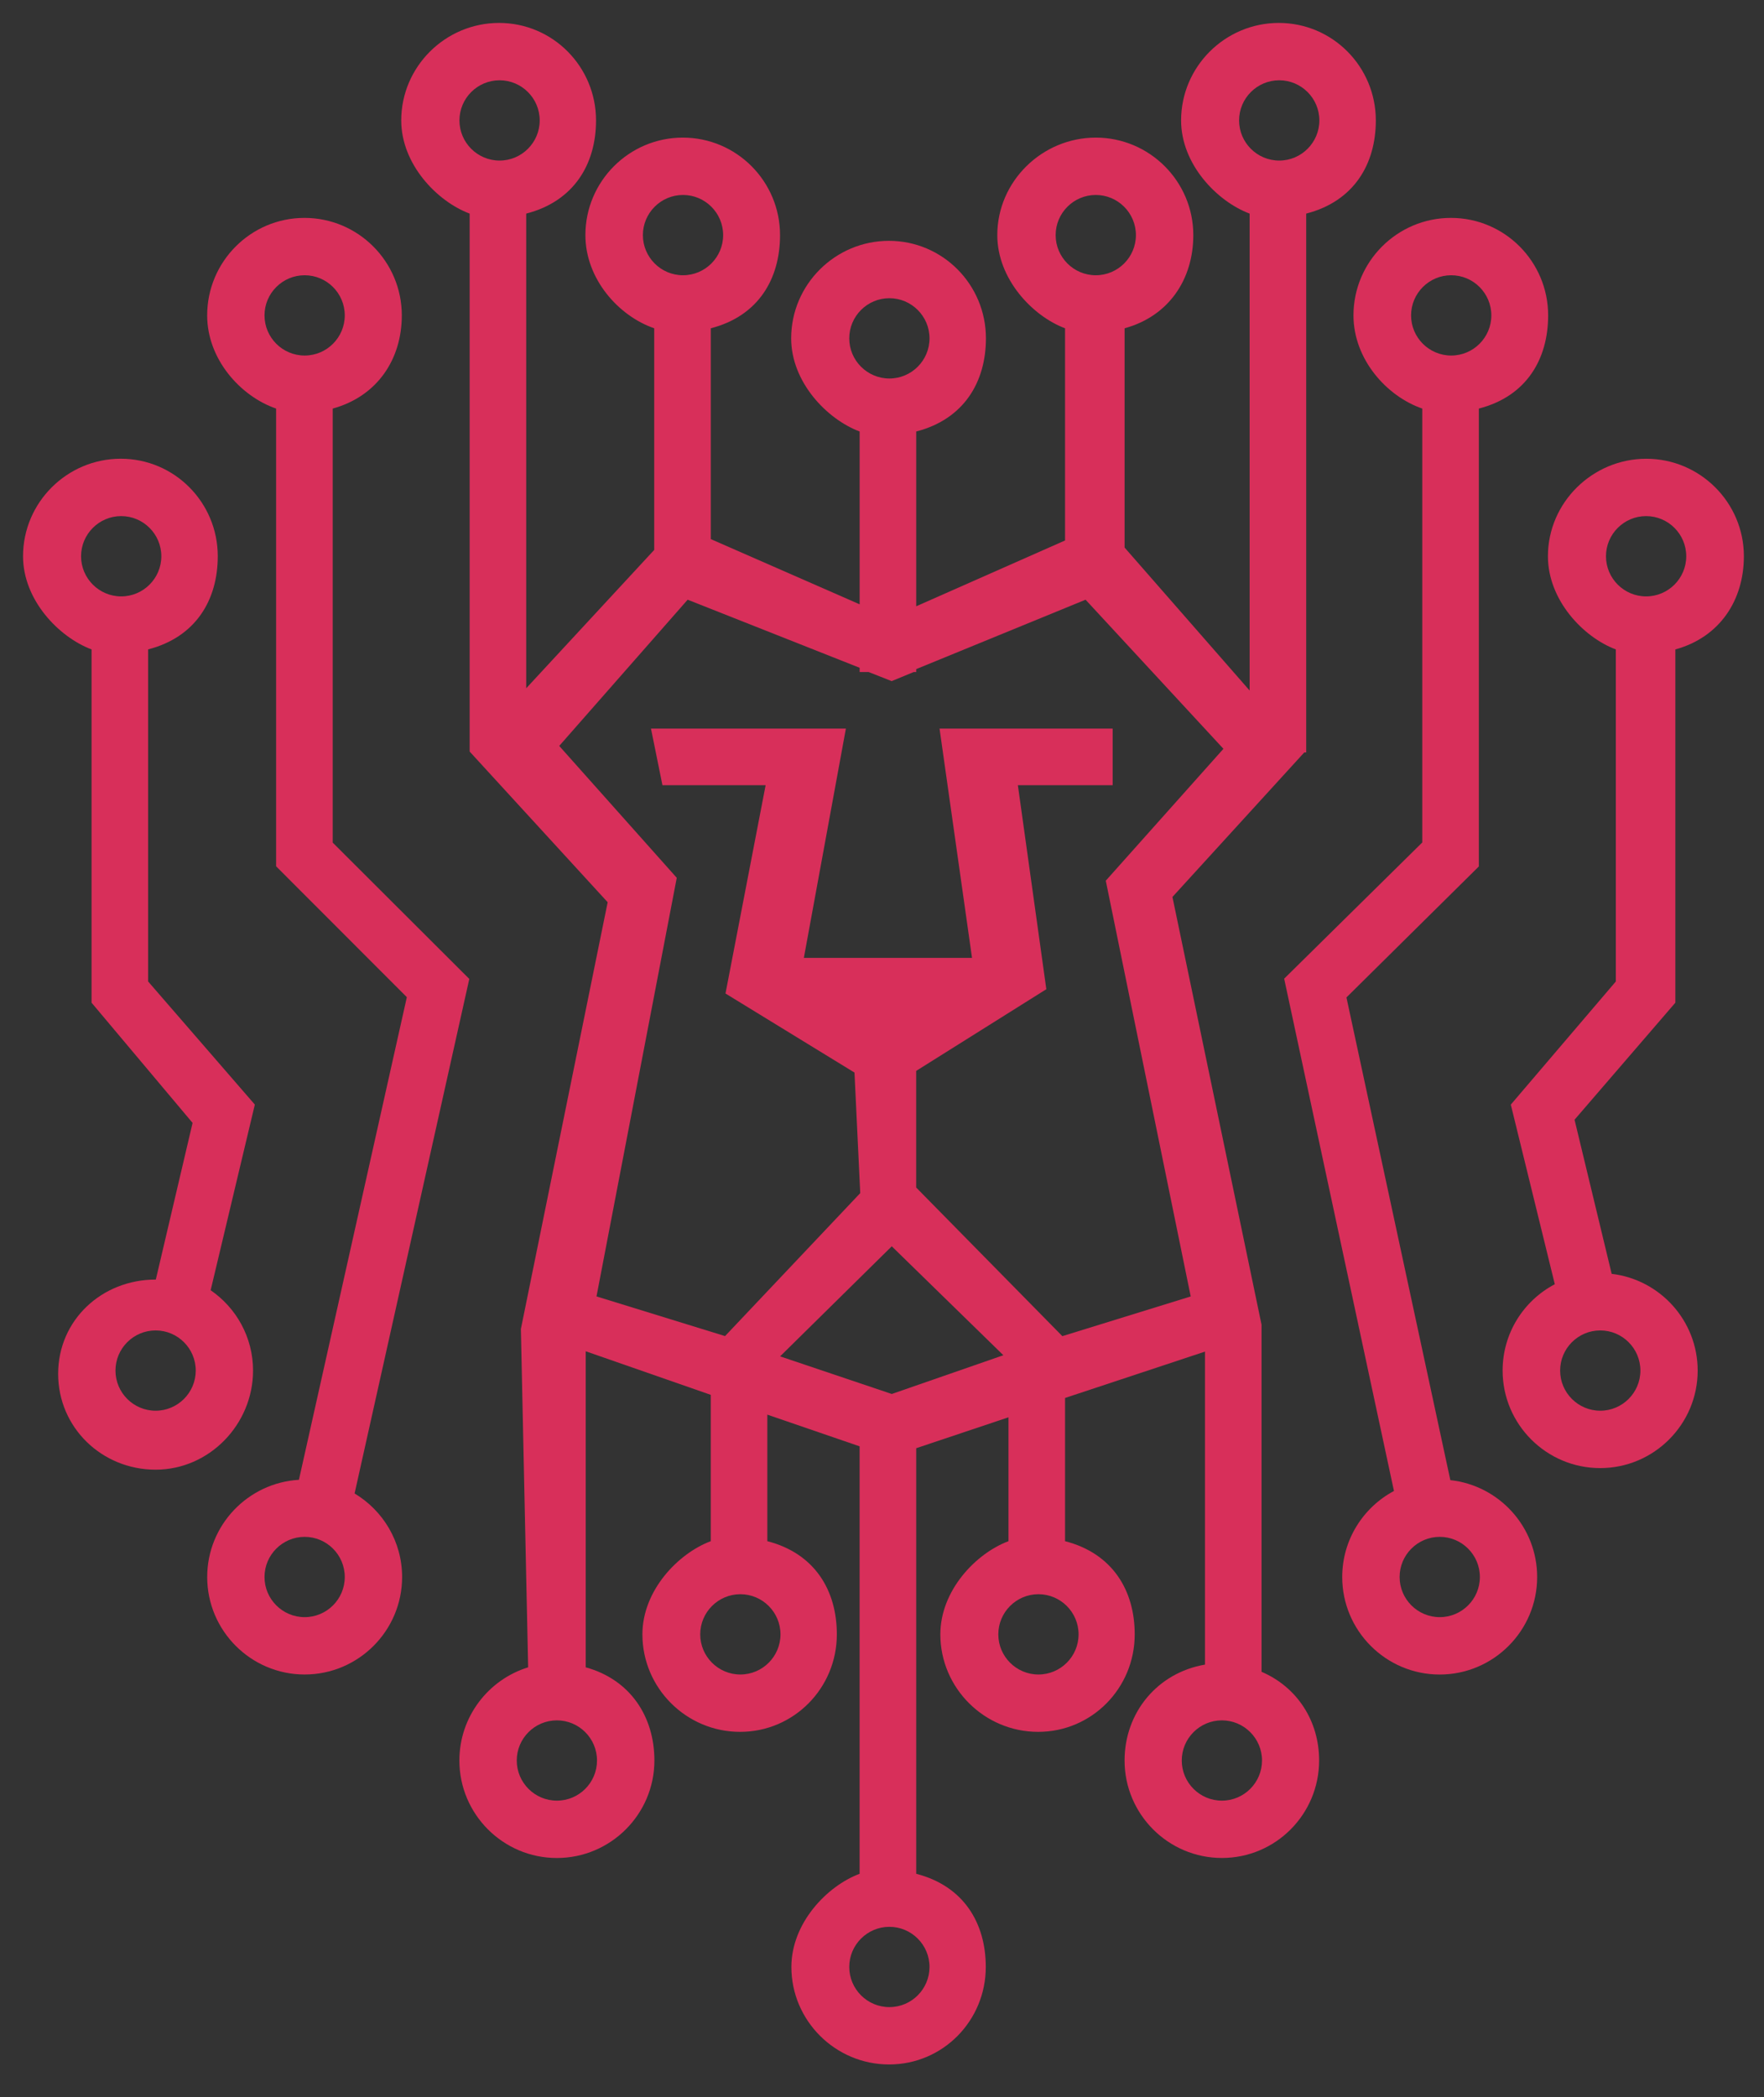 <?xml version="1.0" encoding="UTF-8" standalone="no"?>
<!-- Generator: Adobe Illustrator 23.0.2, SVG Export Plug-In . SVG Version: 6.00 Build 0)  -->

<svg
   xmlns:dc="http://purl.org/dc/elements/1.1/"
   xmlns:cc="http://creativecommons.org/ns#"
   xmlns:rdf="http://www.w3.org/1999/02/22-rdf-syntax-ns#"
   xmlns:svg="http://www.w3.org/2000/svg"
   xmlns="http://www.w3.org/2000/svg"
   xmlns:sodipodi="http://sodipodi.sourceforge.net/DTD/sodipodi-0.dtd"
   xmlns:inkscape="http://www.inkscape.org/namespaces/inkscape"
   version="1.1"
   id="Camada_1"
   x="0px"
   y="0px"
   viewBox="0 0 592.54 704.23"
   style="enable-background:new 0 0 592.54 704.23;"
   xml:space="preserve"
   sodipodi:docname="digitalR.svg"
   inkscape:version="0.92.4 (5da689c313, 2019-01-14)"><rect x="0" y="0" width="592.54" height="704.23" fill="#333333" stroke="none"/><defs
   id="defs455" /><sodipodi:namedview
   pagecolor="#ffffff"
   bordercolor="#666666"
   borderopacity="1"
   objecttolerance="10"
   gridtolerance="10"
   guidetolerance="10"
   inkscape:pageopacity="0"
   inkscape:pageshadow="2"
   inkscape:window-width="1366"
   inkscape:window-height="705"
   id="namedview453"
   showgrid="false"
   inkscape:zoom="0.3351178"
   inkscape:cx="296.26999"
   inkscape:cy="352.11499"
   inkscape:window-x="-8"
   inkscape:window-y="-8"
   inkscape:window-maximized="1"
   inkscape:current-layer="Camada_1" />
<style
   type="text/css"
   id="style2">
	.st0{fill:#424242;}
	.st1{fill:#FFFFFF;}
	.st2{fill:#967443;}
</style>
<g
   id="g48">
	<g
   id="g6">
		<path
   class="st0"
   d="M61.37-1504.29c-156.34,0-283.53-127.19-283.53-283.53s127.19-283.53,283.53-283.53    c34.62,0,68.45,6.17,100.56,18.35l-6.28,16.56c-30.09-11.4-61.81-17.19-94.28-17.19c-146.57,0-265.81,119.24-265.81,265.81    s119.24,265.81,265.81,265.81s265.81-119.24,265.81-265.81c0-32.48-5.79-64.21-17.21-94.3l16.57-6.28    c12.19,32.1,18.37,65.95,18.37,100.59C344.89-1631.49,217.7-1504.29,61.37-1504.29z"
   id="path4" />
	</g>
	<g
   id="g10">
		
			<rect
   x="4.48"
   y="-1934.01"
   transform="matrix(0.707 -0.707 0.707 0.707 1419.486 -423.363)"
   class="st0"
   width="388.44"
   height="17.72"
   id="rect8" />
	</g>
	<g
   id="g14">
		<polygon
   class="st0"
   points="344.89,-2000.46 274.01,-2000.46 274.01,-2071.35 291.73,-2071.35 291.73,-2018.18 344.89,-2018.18       "
   id="polygon12" />
	</g>
	<g
   id="g18">
		<polygon
   class="st0"
   points="309.45,-1965.02 238.57,-1965.02 238.57,-2035.91 256.29,-2035.91 256.29,-1982.74 309.45,-1982.74       "
   id="polygon16" />
	</g>
	<g
   id="g22">
		<path
   class="st0"
   d="M61.37-1557.45c-127.02,0-230.37-103.34-230.37-230.37s103.34-230.37,230.37-230.37    s230.37,103.34,230.37,230.37S188.39-1557.45,61.37-1557.45z M61.37-2000.46c-117.25,0-212.64,95.39-212.64,212.64    c0,117.25,95.39,212.65,212.64,212.65s212.64-95.39,212.64-212.65C274.01-1905.07,178.62-2000.46,61.37-2000.46z"
   id="path20" />
	</g>
	<g
   id="g26">
		<path
   class="st0"
   d="M61.37-1610.62c-97.71,0-177.2-79.49-177.2-177.2c0-97.71,79.5-177.2,177.2-177.2s177.2,79.49,177.2,177.2    C238.57-1690.11,159.07-1610.62,61.37-1610.62z M61.37-1947.3c-87.94,0-159.48,71.55-159.48,159.48s71.54,159.48,159.48,159.48    s159.48-71.55,159.48-159.48S149.31-1947.3,61.37-1947.3z"
   id="path24" />
	</g>
	<g
   id="g30">
		<path
   class="st0"
   d="M61.37-1663.78c-68.4,0-124.04-55.64-124.04-124.04c0-68.4,55.64-124.04,124.04-124.04    s124.04,55.64,124.04,124.04C185.41-1719.42,129.76-1663.78,61.37-1663.78z M61.37-1894.14c-58.63,0-106.32,47.69-106.32,106.32    S2.74-1681.5,61.37-1681.5s106.32-47.69,106.32-106.32S119.99-1894.14,61.37-1894.14z"
   id="path28" />
	</g>
	<g
   id="g34">
		<path
   class="st0"
   d="M61.37-1716.94c-39.08,0-70.88-31.8-70.88-70.88s31.8-70.88,70.88-70.88c39.08,0,70.88,31.8,70.88,70.88    S100.45-1716.94,61.37-1716.94z M61.37-1840.98c-29.31,0-53.16,23.85-53.16,53.16c0,29.31,23.85,53.16,53.16,53.16    c29.31,0,53.16-23.85,53.16-53.16C114.53-1817.13,90.68-1840.98,61.37-1840.98z"
   id="path32" />
	</g>
	<g
   id="g38">
		<circle
   class="st0"
   cx="61.37"
   cy="-1787.82"
   r="17.72"
   id="circle36" />
	</g>
	<g
   id="g42">
		<path
   class="st0"
   d="M-177.86-1504.29h-35.44c-3.07,0-5.92-1.59-7.54-4.21s-1.76-5.88-0.39-8.62l53.16-106.32l15.85,7.93    l-46.75,93.5h17.43l59.43-59.43l12.53,12.53l-62.02,62.02C-173.26-1505.23-175.51-1504.29-177.86-1504.29z"
   id="path40" />
	</g>
	<g
   id="g46">
		<path
   class="st0"
   d="M336.03-1504.29h-35.44c-2.35,0-4.6-0.93-6.26-2.6l-62.02-62.02l12.53-12.53l59.43,59.43h17.43l-46.75-93.5    l15.85-7.93l53.16,106.32c1.37,2.74,1.22,6.01-0.39,8.62S339.1-1504.29,336.03-1504.29z"
   id="path44" />
	</g>
</g>
<g
   id="g110">
	<g
   id="g52">
		<path
   class="st0"
   d="M1556.21-1500.31H950.26l-50.68-44.38v-33.04h280.87l22.1,19.35h101.37l22.1-19.35h280.87v33.04    L1556.21-1500.31z M959.41-1519.66h587.65l37.73-33.04v-5.67h-249.62l-22.1,19.35H1193.4l-22.1-19.35H921.68v5.67L959.41-1519.66z    "
   id="path50" />
	</g>
	<g
   id="g56">
		<path
   class="st0"
   d="M965.88-1597.08h-22.1v-290.31c0-21.35,19.83-38.71,44.21-38.71h132.62v19.35H987.99    c-12.19,0-22.1,8.68-22.1,19.35V-1597.08z"
   id="path54" />
	</g>
	<g
   id="g60">
		<path
   class="st0"
   d="M1562.69-1597.08h-22.1v-290.31c0-10.67-9.91-19.35-22.1-19.35h-132.62v-19.35h132.62    c24.38,0,44.21,17.36,44.21,38.71V-1597.08z"
   id="path58" />
	</g>
	<g
   id="g64">
		<polygon
   class="st0"
   points="1076.4,-1616.43 987.99,-1616.43 987.99,-1887.39 1142.71,-1887.39 1142.71,-1868.03     1010.09,-1868.03 1010.09,-1635.79 1076.4,-1635.79   "
   id="polygon62" />
	</g>
	<g
   id="g68">
		<rect
   x="1231.13"
   y="-1732.56"
   class="st0"
   width="77.36"
   height="19.35"
   id="rect66" />
	</g>
	<g
   id="g72">
		<rect
   x="1231.13"
   y="-1887.39"
   class="st0"
   width="77.36"
   height="19.35"
   id="rect70" />
	</g>
	<g
   id="g76">
		<polygon
   class="st0"
   points="1518.48,-1616.43 1098.51,-1616.43 1098.51,-1674.49 1407.96,-1674.49 1407.96,-1655.14     1120.61,-1655.14 1120.61,-1635.79 1496.37,-1635.79 1496.37,-1868.03 1363.75,-1868.03 1363.75,-1887.39 1518.48,-1887.39   "
   id="polygon74" />
	</g>
	<g
   id="g80">
		<polygon
   class="st0"
   points="1164.82,-1664.82 1142.71,-1664.82 1142.71,-1688.18 1186.92,-1726.89 1186.92,-1873.7     1142.71,-1912.41 1142.71,-1945.45 1197.97,-1945.45 1197.97,-1974.48 1220.08,-1974.48 1220.08,-1926.09 1164.82,-1926.09     1164.82,-1920.42 1209.03,-1881.72 1209.03,-1718.87 1164.82,-1680.16   "
   id="polygon78" />
	</g>
	<g
   id="g84">
		<polygon
   class="st0"
   points="1363.75,-1664.82 1341.65,-1664.82 1341.65,-1680.16 1297.44,-1718.87 1297.44,-1881.72     1341.65,-1920.42 1341.65,-1926.09 1242.18,-1926.09 1242.18,-1945.45 1363.75,-1945.45 1363.75,-1912.41 1319.54,-1873.7     1319.54,-1726.89 1363.75,-1688.18   "
   id="polygon82" />
	</g>
	<g
   id="g88">
		<rect
   x="1286.39"
   y="-1974.48"
   class="st0"
   width="22.1"
   height="38.71"
   id="rect86" />
	</g>
	<g
   id="g92">
		<polygon
   class="st0"
   points="1341.65,-2003.51 1275.34,-2003.51 1275.34,-2042.22 1231.13,-2042.22 1231.13,-2003.51     1164.82,-2003.51 1164.82,-2022.86 1209.03,-2022.86 1209.03,-2061.57 1297.44,-2061.57 1297.44,-2022.86 1341.65,-2022.86   "
   id="polygon90" />
	</g>
	<g
   id="g96">
		<polygon
   class="st0"
   points="1357.28,-1964.8 1149.19,-1964.8 1120.61,-1989.83 1120.61,-2061.57 1186.92,-2061.57     1186.92,-2042.22 1142.71,-2042.22 1142.71,-1997.84 1158.34,-1984.16 1348.12,-1984.16 1363.75,-1997.84 1363.75,-2042.22     1319.54,-2042.22 1319.54,-2061.57 1385.86,-2061.57 1385.86,-1989.83   "
   id="polygon94" />
	</g>
	<g
   id="g100">
		<rect
   x="1242.18"
   y="-1819.65"
   class="st0"
   width="22.1"
   height="19.35"
   id="rect98" />
	</g>
	<g
   id="g104">
		<rect
   x="1242.18"
   y="-1858.36"
   class="st0"
   width="22.1"
   height="19.35"
   id="rect102" />
	</g>
	<g
   id="g108">
		<rect
   x="1242.18"
   y="-1780.94"
   class="st0"
   width="22.1"
   height="19.35"
   id="rect106" />
	</g>
</g>
<g
   id="g198">
	<g
   id="g196">
		<g
   id="g114">
			<path
   class="st0"
   d="M2390.37-1774.32h-219.41c-4.85,0-8.78-3.93-8.78-8.78v-245.74c0-4.85,3.93-8.78,8.78-8.78h245.74     c4.85,0,8.78,3.93,8.78,8.78v219.41h-17.55v-210.63h-228.19v228.19h210.64V-1774.32z"
   id="path112" />
		</g>
		<g
   id="g118">
			<path
   class="st0"
   d="M2715.1-1774.32h-219.41v-17.55h210.64v-228.19h-228.19v210.63h-17.55v-219.41c0-4.85,3.93-8.78,8.78-8.78     h245.74c4.85,0,8.78,3.93,8.78,8.78v245.74C2723.88-1778.25,2719.95-1774.32,2715.1-1774.32z"
   id="path116" />
		</g>
		<g
   id="g122">
			<path
   class="st0"
   d="M2416.7-1475.92h-245.74c-4.85,0-8.78-3.93-8.78-8.78v-245.74c0-4.85,3.93-8.78,8.78-8.78h219.41v17.55     h-210.64v228.19h228.19v-210.63h17.55v219.41C2425.48-1479.85,2421.55-1475.92,2416.7-1475.92z"
   id="path120" />
		</g>
		<g
   id="g126">
			<path
   class="st0"
   d="M2715.1-1475.92h-245.74c-4.85,0-8.78-3.93-8.78-8.78v-219.41h17.55v210.63h228.19v-228.19h-210.64v-17.55     h219.41c4.85,0,8.78,3.93,8.78,8.78v245.74C2723.88-1479.85,2719.95-1475.92,2715.1-1475.92z"
   id="path124" />
		</g>
		<g
   id="g130">
			<path
   class="st0"
   d="M2364.04-1914.75h-26.33v-17.55h17.55v-35.11H2232.4v35.11h17.55v17.55h-26.33c-4.85,0-8.78-3.93-8.78-8.78     v-52.66c0-4.85,3.93-8.78,8.78-8.78h140.42c4.85,0,8.78,3.93,8.78,8.78v52.66C2372.82-1918.67,2368.89-1914.75,2364.04-1914.75z"
   id="path128" />
		</g>
		<g
   id="g134">
			<path
   class="st0"
   d="M2320.16-1835.76h-17.55v-105.32c0-4.85,3.93-8.78,8.78-8.78h26.33v17.55h-17.55V-1835.76z"
   id="path132" />
		</g>
		<g
   id="g138">
			<path
   class="st0"
   d="M2285.06-1835.76h-17.55v-96.54h-17.55v-17.55h26.33c4.85,0,8.78,3.93,8.78,8.78V-1835.76z"
   id="path136" />
		</g>
		<g
   id="g142">
			<rect
   x="2258.73"
   y="-1844.53"
   class="st0"
   width="70.21"
   height="17.55"
   id="rect140" />
		</g>
		<g
   id="g146">
			<path
   class="st0"
   d="M2629.91-1776.89l-99.11-99.11l-55.23,55.23l-12.41-12.41l61.44-61.44c3.43-3.43,8.98-3.43,12.41,0     l105.32,105.32L2629.91-1776.89z"
   id="path144" />
		</g>
		<g
   id="g150">
			<path
   class="st0"
   d="M2580.88-1838.33l-12.41-12.41l87.76-87.76c3.43-3.43,8.98-3.43,12.41,0l52.66,52.66l-12.41,12.41     l-46.45-46.45L2580.88-1838.33z"
   id="path148" />
		</g>
		<g
   id="g154">
			<path
   class="st0"
   d="M2574.68-1914.75c-19.36,0-35.11-15.74-35.11-35.11s15.74-35.11,35.11-35.11s35.11,15.74,35.11,35.11     S2594.04-1914.75,2574.68-1914.75z M2574.68-1967.4c-9.68,0-17.55,7.88-17.55,17.55s7.88,17.55,17.55,17.55     s17.55-7.88,17.55-17.55S2584.35-1967.4,2574.68-1967.4z"
   id="path152" />
		</g>
		<g
   id="g158">
			<rect
   x="2214.84"
   y="-1686.56"
   class="st0"
   width="157.98"
   height="17.55"
   id="rect156" />
		</g>
		<g
   id="g162">
			<rect
   x="2214.84"
   y="-1651.45"
   class="st0"
   width="157.98"
   height="17.55"
   id="rect160" />
		</g>
		<g
   id="g166">
			<rect
   x="2214.84"
   y="-1616.35"
   class="st0"
   width="157.98"
   height="17.55"
   id="rect164" />
		</g>
		<g
   id="g170">
			<rect
   x="2214.84"
   y="-1581.24"
   class="st0"
   width="157.98"
   height="17.55"
   id="rect168" />
		</g>
		<g
   id="g174">
			<rect
   x="2214.84"
   y="-1546.13"
   class="st0"
   width="87.76"
   height="17.55"
   id="rect172" />
		</g>
		<g
   id="g178">
			
				<rect
   x="2577.38"
   y="-1682.17"
   transform="matrix(0.707 -0.707 0.707 0.707 1961.794 1389.403)"
   class="st0"
   width="161.35"
   height="17.55"
   id="rect176" />
		</g>
		<g
   id="g182">
			<path
   class="st0"
   d="M2522.02-1528.58c-2.28,0-4.53-0.89-6.2-2.57c-2.57-2.57-3.29-6.45-1.82-9.77l35.11-78.99     c0.44-0.99,1.05-1.88,1.82-2.64l114.09-114.09l12.41,12.41l-112.94,112.95l-25.18,56.64l56.64-25.18l112.95-112.94l12.41,12.41     l-114.09,114.09c-0.76,0.76-1.65,1.38-2.64,1.82l-78.99,35.11C2524.44-1528.83,2523.23-1528.58,2522.02-1528.58z"
   id="path180" />
		</g>
		<g
   id="g186">
			
				<rect
   x="2570.29"
   y="-1625.43"
   transform="matrix(0.707 -0.707 0.707 0.707 1882.806 1356.686)"
   class="st0"
   width="17.55"
   height="62.06"
   id="rect184" />
		</g>
		<g
   id="g190">
			<rect
   x="2522.02"
   y="-1546.13"
   class="st0"
   width="149.2"
   height="17.55"
   id="rect188" />
		</g>
		<g
   id="g194">
			<path
   class="st0"
   d="M2469.36-1721.66h-52.66c-4.85,0-8.78-3.93-8.78-8.78v-52.66c0-4.85,3.93-8.78,8.78-8.78h52.66     c4.85,0,8.78,3.93,8.78,8.78v52.66C2478.14-1725.59,2474.21-1721.66,2469.36-1721.66z M2425.48-1739.22h35.11v-35.11h-35.11     V-1739.22z"
   id="path192" />
		</g>
	</g>
</g>
<g
   id="g250">
	<g
   id="g248">
		<g
   id="g228">
			<g
   id="g202">
				<path
   class="st0"
   d="M-1108.27-1716.72c-55.21,0-100.13-44.91-100.13-100.13c0-55.21,44.91-100.13,100.13-100.13      c55.21,0,100.13,44.91,100.13,100.13C-1008.14-1761.63-1053.06-1716.72-1108.27-1716.72z M-1108.27-1896.94      c-44.17,0-80.1,35.93-80.1,80.1c0,44.17,35.93,80.1,80.1,80.1c44.17,0,80.1-35.93,80.1-80.1      C-1028.17-1861.01-1064.1-1896.94-1108.27-1896.94z"
   id="path200" />
			</g>
			<g
   id="g226">
				<g
   id="g220">
					<g
   id="g206">
						<rect
   x="-1208.39"
   y="-1646.63"
   class="st0"
   width="200.25"
   height="20.03"
   id="rect204" />
					</g>
					<g
   id="g210">
						<rect
   x="-1208.39"
   y="-1606.58"
   class="st0"
   width="200.25"
   height="20.03"
   id="rect208" />
					</g>
					<g
   id="g214">
						<polygon
   class="st0"
   points="-1082.89,-1516.47 -1133.65,-1516.47 -1153.68,-1546.51 -1208.39,-1546.51 -1208.39,-1566.53         -1142.96,-1566.53 -1122.94,-1536.49 -1093.6,-1536.49 -1073.58,-1566.53 -1008.14,-1566.53 -1008.14,-1546.51         -1062.86,-1546.51       "
   id="polygon212" />
					</g>
					<g
   id="g218">
						<path
   class="st0"
   d="M-1028.17-1556.52h-20.03v-136.94l6.29-2.52c45.53-18.21,73.81-64.52,73.81-120.86        c0-77.29-62.88-140.18-140.18-140.18c-77.29,0-140.18,62.88-140.18,140.18c0,56.34,28.28,102.66,73.81,120.86l6.29,2.52        v136.94h-20.03v-123.58c-49.59-22.89-80.1-74.63-80.1-136.75c0-88.33,71.87-160.2,160.2-160.2        c88.33,0,160.2,71.87,160.2,160.2c0,62.12-30.51,113.85-80.1,136.75V-1556.52z"
   id="path216" />
					</g>
				</g>
				<g
   id="g224">
					<polygon
   class="st0"
   points="-1090.99,-1759.89 -1131.04,-1839.99 -1164.2,-1806.83 -1228.42,-1806.83 -1228.42,-1826.86        -1172.49,-1826.86 -1125.55,-1873.8 -1085.5,-1793.7 -1052.34,-1826.86 -988.12,-1826.86 -988.12,-1806.83 -1044.05,-1806.83             "
   id="polygon222" />
				</g>
			</g>
		</g>
		<g
   id="g246">
			<g
   id="g232">
				<path
   class="st0"
   d="M-1389.19-1863.35l-18.72-7.11c46.94-123.64,167.36-206.71,299.65-206.71h24.17l-67.15,67.15l-14.16-14.16      l31.89-31.89C-1247.39-2046.32-1348.19-1971.34-1389.19-1863.35z"
   id="path230" />
			</g>
			<g
   id="g236">
				<path
   class="st0"
   d="M-787.87-1732.6l-67.15-67.15l14.16-14.16l31.89,31.89c-9.74-113.89-84.73-214.68-192.74-255.68l7.11-18.72      c123.65,46.93,206.74,167.35,206.74,299.65V-1732.6z"
   id="path234" />
			</g>
			<g
   id="g240">
				<path
   class="st0"
   d="M-1108.27-1436.37h-24.17l67.16-67.15l14.16,14.16l-31.89,31.89c113.87-9.74,214.67-84.72,255.67-192.71      l18.72,7.11C-855.57-1519.44-975.98-1436.37-1108.27-1436.37z"
   id="path238" />
			</g>
			<g
   id="g244">
				<path
   class="st0"
   d="M-1221.99-1457.14c-123.62-46.95-206.68-167.36-206.68-299.63v-24.17l67.15,67.15l-14.16,14.16      l-31.89-31.89c9.74,113.86,84.71,214.66,192.68,255.66L-1221.99-1457.14z"
   id="path242" />
			</g>
		</g>
	</g>
</g>
<g
   id="g290">
	<g
   id="g288">
		<g
   id="g254">
			<path
   class="st0"
   d="M-2024.05-1539.42c-1.02,0-2.05-0.15-3.04-0.45l-538.2-165.6c-5.46-1.69-8.53-7.48-6.85-12.94     c1.67-5.47,7.49-8.54,12.93-6.85l524.81,161.49v-365.28l-524.81,161.49c-5.44,1.67-11.26-1.4-12.93-6.85     c-1.68-5.46,1.38-11.25,6.85-12.94l538.2-165.6c3.12-0.95,6.54-0.38,9.19,1.57c2.64,1.95,4.2,5.04,4.2,8.33v393.3     c0,3.29-1.56,6.38-4.2,8.33C-2019.71-1540.12-2021.87-1539.42-2024.05-1539.42z"
   id="path252" />
		</g>
		<g
   id="g258">
			<path
   class="st0"
   d="M-2582.95-1684.32c-17.12,0-31.05-13.93-31.05-31.05v-62.1c0-17.12,13.93-31.05,31.05-31.05     c17.12,0,31.05,13.93,31.05,31.05v62.1C-2551.9-1698.25-2565.83-1684.32-2582.95-1684.32z M-2582.95-1787.82     c-5.71,0-10.35,4.64-10.35,10.35v62.1c0,5.71,4.64,10.35,10.35,10.35c5.71,0,10.35-4.64,10.35-10.35v-62.1     C-2572.6-1783.18-2577.25-1787.82-2582.95-1787.82z"
   id="path256" />
		</g>
		<g
   id="g262">
			<path
   class="st0"
   d="M-1993-1508.37c-22.83,0-41.4-18.57-41.4-41.4v-393.3c0-22.83,18.57-41.4,41.4-41.4     c22.83,0,41.4,18.57,41.4,41.4v393.3C-1951.6-1526.94-1970.18-1508.37-1993-1508.37z M-1993-1963.77     c-11.42,0-20.7,9.29-20.7,20.7v393.3c0,11.41,9.28,20.7,20.7,20.7c11.42,0,20.7-9.29,20.7-20.7v-393.3     C-1972.3-1954.48-1981.59-1963.77-1993-1963.77z"
   id="path260" />
		</g>
		<g
   id="g266">
			<rect
   x="-2179.3"
   y="-1756.77"
   class="st0"
   width="20.7"
   height="20.7"
   id="rect264" />
		</g>
		<g
   id="g270">
			<rect
   x="-2137.9"
   y="-1756.77"
   class="st0"
   width="20.7"
   height="20.7"
   id="rect268" />
		</g>
		<g
   id="g274">
			<rect
   x="-2096.5"
   y="-1756.77"
   class="st0"
   width="20.7"
   height="20.7"
   id="rect272" />
		</g>
		<g
   id="g278">
			<path
   class="st0"
   d="M-2334.55-1570.47c-1.25,0-2.51-0.22-3.71-0.69l-134.55-51.75c-4-1.54-6.64-5.38-6.64-9.66v-51.75h20.7     v44.64l113.85,43.78v-47.03h20.7v62.1c0,3.41-1.68,6.6-4.49,8.53C-2330.44-1571.09-2332.49-1570.47-2334.55-1570.47z"
   id="path276" />
		</g>
		<g
   id="g282">
			<path
   class="st0"
   d="M-2293.15-1508.37c-1.24,0-2.49-0.22-3.68-0.68l-217.35-82.8c-4.01-1.53-6.67-5.38-6.67-9.67v-93.15h20.7     v86.01l196.65,74.92v-98.83h20.7v113.85c0,3.41-1.67,6.59-4.48,8.52C-2289.03-1508.99-2291.09-1508.37-2293.15-1508.37z"
   id="path280" />
		</g>
		<g
   id="g286">
			<rect
   x="-2241.4"
   y="-1880.97"
   class="st0"
   width="20.7"
   height="269.1"
   id="rect284" />
		</g>
	</g>
</g>
<g
   id="g326">
	<path
   class="st1"
   d="M-2735.89,986.19h40.54v11.88h-26.71v7.63h24.19v11.02h-24.19v7.99h27.07v11.88h-40.9V986.19z"
   id="path292" />
	<path
   class="st1"
   d="M-2691.89,986.19h15.63l11.45,31.9l11.45-31.9h15.34l-20.45,50.76h-12.96L-2691.89,986.19z"
   id="path294" />
	<path
   class="st1"
   d="M-2633.14,986.19h40.54v11.88h-26.71v7.63h24.19v11.02h-24.19v7.99h27.07v11.88h-40.9V986.19z"
   id="path296" />
	<path
   class="st1"
   d="M-2585.12,986.19h13.03l20.74,26.64v-26.64h13.83v50.4h-12.24l-21.53-27.65v27.65h-13.83V986.19z"
   id="path298" />
	<path
   class="st1"
   d="M-2516.29,998.43h-15.12v-12.24h44.21v12.24h-15.12v38.16h-13.97V998.43z"
   id="path300" />
	<path
   class="st1"
   d="M-2484.97,1011.53v-0.14c0-14.47,11.67-26.21,27.22-26.21c15.55,0,27.07,11.59,27.07,26.07v0.14   c0,14.47-11.67,26.21-27.22,26.21C-2473.45,1037.6-2484.97,1026.01-2484.97,1011.53z M-2444.93,1011.53v-0.14   c0-7.27-5.26-13.61-12.96-13.61c-7.63,0-12.75,6.19-12.75,13.46v0.14c0,7.27,5.26,13.61,12.89,13.61   C-2450.05,1025-2444.93,1018.81-2444.93,1011.53z"
   id="path302" />
	<path
   class="st1"
   d="M-2427.58,1029.1l7.78-9.29c4.97,3.96,10.51,6.05,16.34,6.05c3.75,0,5.76-1.3,5.76-3.46v-0.14   c0-2.09-1.66-3.24-8.5-4.82c-10.73-2.45-19.01-5.47-19.01-15.84v-0.14c0-9.36,7.42-16.13,19.51-16.13c8.57,0,15.26,2.3,20.74,6.7   l-6.98,9.87c-4.61-3.24-9.65-4.97-14.11-4.97c-3.38,0-5.04,1.44-5.04,3.24v0.14c0,2.3,1.73,3.31,8.71,4.9   c11.59,2.52,18.79,6.26,18.79,15.7v0.14c0,10.3-8.14,16.42-20.38,16.42C-2412.9,1037.46-2421.39,1034.65-2427.58,1029.1z"
   id="path304" />
	<path
   class="st1"
   d="M-2356.88,986.19h40.54v11.88h-26.71v7.63h24.19v11.02h-24.19v7.99h27.07v11.88h-40.9V986.19z"
   id="path306" />
	<path
   class="st1"
   d="M-2288.91,986.19h21.6c12.75,0,20.95,6.55,20.95,17.71v0.14c0,11.88-9.15,18.15-21.67,18.15h-6.91v14.4h-13.97   V986.19z M-2268.32,1011.25c4.97,0,7.99-2.59,7.99-6.55v-0.14c0-4.32-3.02-6.62-8.06-6.62h-6.55v13.32H-2268.32z"
   id="path308" />
	<path
   class="st1"
   d="M-2240.46,986.19h23.83c7.7,0,13.03,2.02,16.42,5.47c2.95,2.88,4.46,6.77,4.46,11.74v0.14   c0,7.7-4.1,12.82-10.37,15.48l12.02,17.57h-16.13l-10.15-15.27h-0.14h-5.98v15.27h-13.97V986.19z M-2217.27,1010.38   c4.75,0,7.49-2.3,7.49-5.98v-0.14c0-3.96-2.88-5.98-7.56-5.98h-9.14v12.1H-2217.27z"
   id="path310" />
	<path
   class="st1"
   d="M-2190.42,1011.53v-0.14c0-14.47,11.67-26.21,27.22-26.21c15.55,0,27.07,11.59,27.07,26.07v0.14   c0,14.47-11.67,26.21-27.22,26.21S-2190.42,1026.01-2190.42,1011.53z M-2150.39,1011.53v-0.14c0-7.27-5.26-13.61-12.96-13.61   c-7.63,0-12.75,6.19-12.75,13.46v0.14c0,7.27,5.26,13.61,12.89,13.61C-2155.5,1025-2150.39,1018.81-2150.39,1011.53z"
   id="path312" />
	<path
   class="st1"
   d="M-2128.86,986.19h14.76l12.03,19.51l12.02-19.51h14.76v50.4h-13.9v-28.95l-12.89,19.73h-0.29l-12.82-19.59   v28.8h-13.68V986.19z"
   id="path314" />
	<path
   class="st1"
   d="M-2068.09,1011.53v-0.14c0-14.47,11.67-26.21,27.22-26.21c15.55,0,27.07,11.59,27.07,26.07v0.14   c0,14.47-11.67,26.21-27.22,26.21S-2068.09,1026.01-2068.09,1011.53z M-2028.06,1011.53v-0.14c0-7.27-5.26-13.61-12.96-13.61   c-7.63,0-12.75,6.19-12.75,13.46v0.14c0,7.27,5.26,13.61,12.89,13.61C-2033.17,1025-2028.06,1018.81-2028.06,1011.53z"
   id="path316" />
	<path
   class="st1"
   d="M-1994.44,1044.44l5.62-7.63c-11.23-2.81-19.44-12.6-19.44-25.27v-0.14c0-14.69,11.3-26.21,26.57-26.21   c10.3,0,16.92,4.32,21.39,10.51l-10.51,8.14c-2.88-3.6-6.19-5.9-11.02-5.9c-7.06,0-12.02,5.98-12.02,13.32v0.14   c0,7.56,4.97,13.46,12.02,13.46c5.26,0,8.35-2.45,11.38-6.12l10.51,7.49c-4.32,5.98-10.08,10.44-19.59,11.23l-4.03,11.59   L-1994.44,1044.44z"
   id="path318" />
	<path
   class="st1"
   d="M-1955.7,1011.53v-0.14c0-14.47,11.67-26.21,27.22-26.21c15.55,0,27.08,11.59,27.08,26.07v0.14   c0,14.47-11.67,26.21-27.22,26.21S-1955.7,1026.01-1955.7,1011.53z M-1943.68,981.51c1.51-7.13,3.96-10.73,8.93-10.73   c4.32,0,8.93,2.81,11.23,2.81c2.02,0,2.74-1.08,3.67-3.31l6.55,1.8c-1.51,7.13-3.96,10.73-8.93,10.73c-4.32,0-8.93-2.81-11.23-2.81   c-2.02,0-2.74,1.08-3.67,3.31L-1943.68,981.51z M-1915.67,1011.53v-0.14c0-7.27-5.26-13.61-12.96-13.61   c-7.63,0-12.75,6.19-12.75,13.46v0.14c0,7.27,5.26,13.61,12.89,13.61C-1920.78,1025-1915.67,1018.81-1915.67,1011.53z"
   id="path320" />
	<path
   class="st1"
   d="M-1894.14,986.19h40.54v11.88h-26.71v7.63h24.19v11.02h-24.19v7.99h27.07v11.88h-40.9V986.19z"
   id="path322" />
	<path
   class="st1"
   d="M-1849.93,1029.1l7.78-9.29c4.97,3.96,10.51,6.05,16.35,6.05c3.74,0,5.76-1.3,5.76-3.46v-0.14   c0-2.09-1.66-3.24-8.5-4.82c-10.73-2.45-19.01-5.47-19.01-15.84v-0.14c0-9.36,7.42-16.13,19.51-16.13c8.57,0,15.27,2.3,20.74,6.7   l-6.98,9.87c-4.61-3.24-9.65-4.97-14.11-4.97c-3.38,0-5.04,1.44-5.04,3.24v0.14c0,2.3,1.73,3.31,8.71,4.9   c11.59,2.52,18.79,6.26,18.79,15.7v0.14c0,10.3-8.14,16.42-20.38,16.42C-1835.25,1037.46-1843.74,1034.65-1849.93,1029.1z"
   id="path324" />
</g>
<g
   id="g356">
	<path
   class="st1"
   d="M-1441.35,986.19h19.44c18,0,28.44,10.37,28.44,24.91v0.14c0,14.55-10.58,25.35-28.73,25.35h-19.15V986.19z    M-1421.7,1024.21c8.35,0,13.9-4.61,13.9-12.75v-0.14c0-8.06-5.54-12.75-13.9-12.75h-5.69v25.63H-1421.7z"
   id="path328" />
	<path
   class="st1"
   d="M-1386.27,986.19h40.54v11.88h-26.71v7.63h24.19v11.02h-24.19v7.99h27.07v11.88h-40.9V986.19z"
   id="path330" />
	<path
   class="st1"
   d="M-1342.07,1029.1l7.78-9.29c4.97,3.96,10.51,6.05,16.34,6.05c3.75,0,5.76-1.3,5.76-3.46v-0.14   c0-2.09-1.66-3.24-8.5-4.82c-10.73-2.45-19.01-5.47-19.01-15.84v-0.14c0-9.36,7.42-16.13,19.51-16.13c8.57,0,15.26,2.3,20.74,6.7   l-6.98,9.87c-4.61-3.24-9.65-4.97-14.11-4.97c-3.38,0-5.04,1.44-5.04,3.24v0.14c0,2.3,1.73,3.31,8.71,4.9   c11.59,2.52,18.79,6.26,18.79,15.7v0.14c0,10.3-8.14,16.42-20.38,16.42C-1327.38,1037.46-1335.87,1034.65-1342.07,1029.1z"
   id="path332" />
	<path
   class="st1"
   d="M-1291.31,986.19h40.54v11.88h-26.71v7.63h24.19v11.02h-24.19v7.99h27.07v11.88h-40.9V986.19z"
   id="path334" />
	<path
   class="st1"
   d="M-1243.28,986.19h13.03l20.74,26.64v-26.64h13.83v50.4h-12.24l-21.53-27.65v27.65h-13.83V986.19z"
   id="path336" />
	<path
   class="st1"
   d="M-1190.8,986.19h15.63l11.45,31.9l11.45-31.9h15.34l-20.45,50.76h-12.96L-1190.8,986.19z"
   id="path338" />
	<path
   class="st1"
   d="M-1137.01,1011.53v-0.14c0-14.47,11.67-26.21,27.22-26.21c15.55,0,27.07,11.59,27.07,26.07v0.14   c0,14.47-11.67,26.21-27.22,26.21S-1137.01,1026.01-1137.01,1011.53z M-1096.98,1011.53v-0.14c0-7.27-5.26-13.61-12.96-13.61   c-7.63,0-12.75,6.19-12.75,13.46v0.14c0,7.27,5.26,13.61,12.89,13.61C-1102.09,1025-1096.98,1018.81-1096.98,1011.53z"
   id="path340" />
	<path
   class="st1"
   d="M-1075.45,986.19h13.97v38.16h24.41v12.24h-38.38V986.19z"
   id="path342" />
	<path
   class="st1"
   d="M-1030.81,986.19h14.04v50.4h-14.04V986.19z"
   id="path344" />
	<path
   class="st1"
   d="M-1007.56,986.19h14.76l12.03,19.51l12.02-19.51h14.76v50.4h-13.9v-28.95l-12.89,19.73h-0.29l-12.82-19.59   v28.8h-13.68V986.19z"
   id="path346" />
	<path
   class="st1"
   d="M-945.06,986.19h40.54v11.88h-26.71v7.63h24.19v11.02h-24.19v7.99h27.07v11.88h-40.9V986.19z"
   id="path348" />
	<path
   class="st1"
   d="M-897.04,986.19H-884l20.74,26.64v-26.64h13.83v50.4h-12.24l-21.53-27.65v27.65h-13.83V986.19z"
   id="path350" />
	<path
   class="st1"
   d="M-828.2,998.43h-15.12v-12.24h44.21v12.24h-15.12v38.16h-13.97V998.43z"
   id="path352" />
	<path
   class="st1"
   d="M-796.89,1011.53v-0.14c0-14.47,11.67-26.21,27.22-26.21c15.55,0,27.07,11.59,27.07,26.07v0.14   c0,14.47-11.67,26.21-27.22,26.21S-796.89,1026.01-796.89,1011.53z M-756.85,1011.53v-0.14c0-7.27-5.26-13.61-12.96-13.61   c-7.63,0-12.75,6.19-12.75,13.46v0.14c0,7.27,5.26,13.61,12.89,13.61C-761.96,1025-756.85,1018.81-756.85,1011.53z"
   id="path354" />
</g>
<g
   id="g384">
	<path
   class="st1"
   d="M-232.77,986.19h13.97v38.16h24.41v12.24h-38.38V986.19z"
   id="path358" />
	<path
   class="st1"
   d="M-188.13,986.19h14.04v50.4h-14.04V986.19z"
   id="path360" />
	<path
   class="st1"
   d="M-168.91,986.19h15.63l11.45,31.9l11.45-31.9h15.34l-20.45,50.76h-12.96L-168.91,986.19z"
   id="path362" />
	<path
   class="st1"
   d="M-110.15,986.19h40.54v11.88h-26.71v7.63h24.19v11.02h-24.19v7.99h27.07v11.88h-40.9V986.19z"
   id="path364" />
	<path
   class="st1"
   d="M-42.19,986.19h14.76l12.03,19.51l12.03-19.51h14.76v50.4h-13.9v-28.95l-12.89,19.73h-0.29l-12.82-19.59v28.8   h-13.68V986.19z"
   id="path366" />
	<path
   class="st1"
   d="M37.73,985.83H51.2l21.46,50.76H57.68l-3.67-9H34.57l-3.6,9H16.28L37.73,985.83z M49.98,1016.72l-5.62-14.33   l-5.69,14.33H49.98z"
   id="path368" />
	<path
   class="st1"
   d="M77.55,986.19h23.83c7.7,0,13.03,2.02,16.42,5.47c2.95,2.88,4.46,6.77,4.46,11.74v0.14   c0,7.7-4.1,12.82-10.37,15.48l12.03,17.57h-16.13l-10.15-15.27H97.5h-5.98v15.27H77.55V986.19z M100.74,1010.38   c4.75,0,7.49-2.3,7.49-5.98v-0.14c0-3.96-2.88-5.98-7.56-5.98h-9.14v12.1H100.74z"
   id="path370" />
	<path
   class="st1"
   d="M129.32,986.19h13.97v20.45l17.35-20.45h16.56l-19.08,21.67l19.73,28.73h-16.78l-12.67-18.72l-5.11,5.69v13.03   h-13.97V986.19z"
   id="path372" />
	<path
   class="st1"
   d="M181.88,986.19h40.54v11.88H195.7v7.63h24.19v11.02H195.7v7.99h27.07v11.88h-40.9V986.19z"
   id="path374" />
	<path
   class="st1"
   d="M242.21,998.43h-15.12v-12.24h44.21v12.24h-15.12v38.16h-13.97V998.43z"
   id="path376" />
	<path
   class="st1"
   d="M277.71,986.19h14.04v50.4h-14.04V986.19z"
   id="path378" />
	<path
   class="st1"
   d="M300.97,986.19H314l20.74,26.64v-26.64h13.83v50.4h-12.24l-21.53-27.65v27.65h-13.82V986.19z"
   id="path380" />
	<path
   class="st1"
   d="M355.76,1011.53v-0.14c0-14.69,11.52-26.21,27.15-26.21c8.86,0,15.12,2.74,20.45,7.34l-8.21,9.86   c-3.6-3.02-7.2-4.75-12.17-4.75c-7.27,0-12.89,6.12-12.89,13.83v0.14c0,8.14,5.69,13.97,13.68,13.97c3.38,0,5.98-0.72,8.06-2.09   v-6.12h-9.94v-10.22h23.19v22.68c-5.33,4.39-12.75,7.78-21.89,7.78C367.49,1037.6,355.76,1026.8,355.76,1011.53z"
   id="path382" />
</g>
<g
   id="g400">
	<path
   class="st1"
   d="M1129.16,986.19h19.44c18,0,28.44,10.37,28.44,24.91v0.14c0,14.55-10.58,25.35-28.73,25.35h-19.15V986.19z    M1148.82,1024.21c8.35,0,13.9-4.61,13.9-12.75v-0.14c0-8.06-5.54-12.75-13.9-12.75h-5.69v25.63H1148.82z"
   id="path386" />
	<path
   class="st1"
   d="M1184.53,986.19h14.04v50.4h-14.04V986.19z"
   id="path388" />
	<path
   class="st1"
   d="M1206.06,1011.53v-0.14c0-14.69,11.52-26.21,27.15-26.21c8.86,0,15.12,2.74,20.45,7.34l-8.21,9.86   c-3.6-3.02-7.2-4.75-12.17-4.75c-7.27,0-12.89,6.12-12.89,13.83v0.14c0,8.14,5.69,13.97,13.68,13.97c3.38,0,5.98-0.72,8.06-2.09   v-6.12h-9.94v-10.22h23.19v22.68c-5.33,4.39-12.75,7.78-21.89,7.78C1217.8,1037.6,1206.06,1026.8,1206.06,1011.53z"
   id="path390" />
	<path
   class="st1"
   d="M1263.44,986.19h14.04v50.4h-14.04V986.19z"
   id="path392" />
	<path
   class="st1"
   d="M1299.01,998.43h-15.12v-12.24h44.21v12.24h-15.12v38.16h-13.97V998.43z"
   id="path394" />
	<path
   class="st1"
   d="M1345.16,985.83h13.47l21.46,50.76h-14.98l-3.67-9h-19.44l-3.6,9h-14.69L1345.16,985.83z M1357.4,1016.72   l-5.62-14.33l-5.69,14.33H1357.4z"
   id="path396" />
	<path
   class="st1"
   d="M1384.98,986.19h13.97v38.16h24.41v12.24h-38.38V986.19z"
   id="path398" />
</g>
<g
   id="g418">
	<path
   class="st1"
   d="M2247.1,974.45h25.85c6.34,0,10.8,1.58,13.75,4.54c2.02,2.02,3.24,4.68,3.24,8.14v0.14   c0,5.83-3.31,9.29-7.78,11.23c6.12,2.02,10.01,5.47,10.01,12.31v0.14c0,8.64-7.06,13.9-19.08,13.9h-25.99V974.45z M2269.5,994.54   c4.25,0,6.62-1.44,6.62-4.39V990c0-2.74-2.16-4.32-6.34-4.32h-9.07v8.86H2269.5z M2271.51,1013.62c4.25,0,6.7-1.66,6.7-4.61v-0.14   c0-2.74-2.16-4.54-6.84-4.54h-10.66v9.29H2271.51z"
   id="path402" />
	<path
   class="st1"
   d="M2298.58,974.45h23.83c7.71,0,13.03,2.02,16.42,5.47c2.95,2.88,4.46,6.77,4.46,11.74v0.14   c0,7.7-4.1,12.82-10.37,15.48l12.02,17.57h-16.13l-10.15-15.27h-0.14h-5.98v15.27h-13.97V974.45z M2321.77,998.64   c4.75,0,7.49-2.3,7.49-5.98v-0.14c0-3.96-2.88-5.98-7.56-5.98h-9.15v12.1H2321.77z"
   id="path404" />
	<path
   class="st1"
   d="M2366.91,974.09h13.46l21.46,50.76h-14.98l-3.67-9h-19.44l-3.6,9h-14.69L2366.91,974.09z M2379.15,1004.98   l-5.62-14.33l-5.69,14.33H2379.15z"
   id="path406" />
	<path
   class="st1"
   d="M2406.73,974.45h13.03l20.74,26.64v-26.64h13.82v50.4h-12.24l-21.53-27.65v27.65h-13.83V974.45z"
   id="path408" />
	<path
   class="st1"
   d="M2463.25,974.45h19.44c18,0,28.44,10.37,28.44,24.91v0.14c0,14.55-10.59,25.35-28.73,25.35h-19.15V974.45z    M2482.91,1012.47c8.35,0,13.9-4.61,13.9-12.75v-0.14c0-8.06-5.54-12.75-13.9-12.75h-5.69v25.63H2482.91z"
   id="path410" />
	<path
   class="st1"
   d="M2518.62,974.45h14.04v50.4h-14.04V974.45z"
   id="path412" />
	<path
   class="st1"
   d="M2541.87,974.45h13.03l20.74,26.64v-26.64h13.83v50.4h-12.24l-21.53-27.65v27.65h-13.82V974.45z"
   id="path414" />
	<path
   class="st1"
   d="M2596.66,999.79v-0.14c0-14.69,11.52-26.21,27.15-26.21c8.86,0,15.12,2.74,20.45,7.34l-8.21,9.86   c-3.6-3.02-7.2-4.75-12.17-4.75c-7.27,0-12.89,6.12-12.89,13.83v0.14c0,8.14,5.69,13.97,13.68,13.97c3.38,0,5.98-0.72,8.06-2.09   v-6.12h-9.94V995.4h23.19v22.68c-5.33,4.39-12.75,7.78-21.89,7.78C2608.4,1025.86,2596.66,1015.06,2596.66,999.79z"
   id="path416" />
</g>
<g
   id="g424">
	<path
   class="st2"
   d="M-1186.83,345.16l-29.21,143.3l124.53,43.01l123.89-41.72l-29.53-146.35l44.29-48.78l-67.4-76.39l-71.25,31.45   l-71.89-31.45l-69.65,76.39L-1186.83,345.16z M-1091.51,510.28l-48.62-16.37l48.62-33.22l47.18,33.22L-1091.51,510.28z    M-1159.88,243.58l68.35,26.96l65.44-26.96l46.16,50.07l-39.6,44.29l28.64,139.61l-30.11,5.78l-64.93-42.37V401.8l45.03-25.83   l-8.24-66.92h28.21v-20h-54.53l10.91,77h-56.49l14.12-77h-65.47l3.85,20h34.66l-13.48,68.36l43.33,25.76l1.93,40.08l-61.62,40.26   l-26.96-5.87l26.96-140.62l-39.48-44.31L-1159.88,243.58z"
   id="path420" />
	<path
   class="st2"
   d="M-800.93,300.95l-93-52.23v-88.43l-117.9-67l-78.7,44.44l-78.63-44.44l-117.77,67v88.43l-92,52.23v133.19   l92,52.91v90.39l123.48,63.78l72.88-41.73l73.01,41.73l123.63-63.78v-90.39l93-52.91V300.95z M-1011.74,115.42l98.8,56.06v66.35   l-157.71-89.05L-1011.74,115.42z M-912.93,259.95v215.93l-177,101.42l-177-101.42V259.95l177-100.11L-912.93,259.95z    M-1266.93,171.49l98.14-56.06l59.24,33.36l-157.38,89.05V171.49z M-1359.93,422.97V312.19l73-41.35v194.02L-1359.93,422.97z    M-1163.56,619.3l-103.38-53.59v-67.64l157.58,90.32L-1163.56,619.3z M-912.93,565.71l-104.04,53.59l-53.87-30.91l157.91-90.32   V565.71z M-820.93,422.97l-73,41.89V270.84l73,41.35V422.97z"
   id="path422" />
</g>
<path
   class="st2"
   d="M942.11,118.72l-225,129.08v258.29l225,129.08l225-129.08V247.81L942.11,118.72z M1148.11,361.73l-117.4-126.57  l43.09-19.41l74.32,43.22V361.73z M1061.47,545.98l-109.35,61.49v-77.22l97.54-32.51L1061.47,545.98z M835.86,496.26l96.25,34.07  v77.14l-108.31-62.74L835.86,496.26z M946.3,512.39l-48.62-16.37l48.62-33.22l47.18,33.22L946.3,512.39z M1019.52,346.15l-0.75,0.17  l9.29,41.49l18.84,91.84l-31.99,5.78l-66.81-42.37v-39.16l46.91-28.04l-6.37-69.12h24.45v-19h-50.77l10.91,77h-56.49l14.12-77  h-65.47l3.85,19h34.66l-13.48,70.56l43.33,26.86l1.93,40.63l-61.62,40.53l-26.96-5.73l26.96-140.55l-39.48-44.28l5.25-5.94  l41.22-41.92l31.47,12.42l32.27,14.54l23.11-10.15l43.79-18.04l46.16,50.07l-39.6,44.29L1019.52,346.15z M1017.9,220.73l-0.36-0.41  l-61.37,27.09L999.04,171l57.32,32.84L1017.9,220.73z M874.4,220.33l-0.45,0.5l-37.44-16.87l57.27-32.81l39.16,74.8L874.4,220.33z   M982.34,161.43l-37.19,66.3l-34.64-66.17l36.03-20.64L982.34,161.43z M813.69,215.78l45.52,20.02l-54.99,60.92l-1.76,0.17  l-66.34,65.52V258.96L813.69,215.78z M736.11,389.88l79.63-78.76l34.14,36.14l-8.79,45.81l-33.64,141.64l-71.34-39.78V389.88z   M1078.75,535.96l-18.06-85.62L1040.1,345.5l32.38-37.82l75.64,82.09v105.17L1078.75,535.96z"
   id="path426" />
<g
   id="g438"
   style="fill:#d82f5a;fill-opacity:1">
	<path
   class="st2"
   d="M562.76,336.71V218.08c15-4.12,23.02-16.59,23.02-31.29c0-18.05-14.73-32.74-32.78-32.74   s-33.04,14.69-33.04,32.74c0,14.7,11.81,27.16,22.81,31.29v111.5l-35.28,41.35l14.78,60.32c-10.45,5.48-17.53,16.41-17.53,29   c0,18.05,14.72,32.74,32.77,32.74s32.75-14.69,32.75-32.74c0-16.75-12.65-30.58-28.89-32.49l-12.47-51.76L562.76,336.71z    M552.94,173.31c7.43,0,13.48,6.05,13.48,13.48c0,7.43-6.05,13.48-13.48,13.48s-13.48-6.05-13.48-13.48   C539.46,179.36,545.51,173.31,552.94,173.31z M551.02,460.24c0,7.43-6.05,13.48-13.48,13.48c-7.43,0-13.48-6.05-13.48-13.48   c0-7.43,6.05-13.48,13.48-13.48C544.97,446.76,551.02,452.81,551.02,460.24z"
   id="path428"
   style="fill:#d82f5a;fill-opacity:1" />
	<path
   class="st2"
   d="M119.11,501.51l38.53-172.78l-45.88-45.78V137.2c15-4.12,23.21-16.59,23.21-31.29   c0-18.05-14.64-32.74-32.69-32.74c-18.05,0-32.69,14.69-32.69,32.74c0,14.7,11.16,27.16,23.16,31.29v153.71l43.91,43.94   l-36.25,162.07c-17.15,1.01-30.81,15.24-30.81,32.64c0,18.05,14.68,32.74,32.73,32.74s32.74-14.69,32.74-32.74   C135.07,517.65,128.65,507.23,119.11,501.51z M102.33,92.43c7.43,0,13.48,6.05,13.48,13.48s-6.05,13.48-13.48,13.48   s-13.48-6.05-13.48-13.48S94.9,92.43,102.33,92.43z M102.33,543.04c-7.43,0-13.48-6.05-13.48-13.48c0-7.43,6.05-13.48,13.48-13.48   s13.48,6.05,13.48,13.48C115.81,537,109.77,543.04,102.33,543.04z"
   id="path430"
   style="fill:#d82f5a;fill-opacity:1" />
	<path
   class="st2"
   d="M423.76,561.39V444.83l-29.93-143.63l44.33-48.58l-0.1,0.05h0.7V71.73c16-4.12,23.39-16.59,23.39-31.29   c0-18.05-14.54-32.74-32.59-32.74c-18.05,0-32.82,14.69-32.82,32.74c0,14.7,12.02,27.16,23.02,31.29v160.15l-42-48.01v-73.63   c15-4.12,23.08-16.59,23.08-31.29c0-18.05-14.7-32.74-32.75-32.74S335,60.9,335,78.95c0,14.7,11.76,27.16,22.76,31.29v71.25   l-50,22.1V144.9c16-4.12,23.42-16.59,23.42-31.29c0-18.05-14.53-32.74-32.58-32.74c-18.05,0-32.84,14.69-32.84,32.74   c0,14.7,12,27.16,23,31.29v58.03l-50-21.9v-70.79c16-4.12,23.26-16.59,23.26-31.29c0-18.05-14.61-32.74-32.66-32.74   s-32.72,14.69-32.72,32.74c0,14.7,11.12,27.16,23.12,31.29v74.42l-43,46.46V71.73c16-4.12,23.45-16.59,23.45-31.29   c0-18.05-14.52-32.74-32.57-32.74c-18.05,0-32.86,14.69-32.86,32.74c0,14.7,11.98,27.16,22.98,31.29v180.51l0.04,0.18l46.32,50.55   l-29.15,143.3l2.44,113.62c-13.37,4.12-23.1,16.59-23.1,31.29c0,18.05,14.69,32.74,32.74,32.74c18.05,0,32.77-14.69,32.77-32.74   c0-14.7-8.07-27.16-23.07-31.29V453.76l42,14.63v49.14c-11,4.12-22.96,16.59-22.96,31.29c0,18.05,14.76,32.74,32.81,32.74   c18.05,0,32.5-14.69,32.5-32.74c0-14.7-7.35-27.16-23.35-31.29v-42.49l31,10.64v143.54c-11,4.12-22.92,16.59-22.92,31.29   c0,18.05,14.78,32.74,32.83,32.74c18.05,0,32.47-14.69,32.47-32.74c0-14.7-7.37-27.16-23.37-31.29V486.31l31-10.38v41.6   c-11,4.12-22.89,16.59-22.89,31.29c0,18.05,14.8,32.74,32.85,32.74s32.44-14.69,32.44-32.74c0-14.7-7.4-27.16-23.4-31.29v-48.09   l47-15.57v105.11c-16,2.74-27.01,16.12-27.01,32.19c0,18.05,14.66,32.74,32.71,32.74s32.64-14.69,32.64-32.74   C443.11,577.94,435.76,566.54,423.76,561.39z M429.7,26.96c7.43,0,13.48,6.05,13.48,13.48s-6.05,13.48-13.48,13.48   c-7.43,0-13.48-6.05-13.48-13.48S422.27,26.96,429.7,26.96z M167.81,26.96c7.43,0,13.48,6.05,13.48,13.48s-6.05,13.48-13.48,13.48   s-13.48-6.05-13.48-13.48S160.38,26.96,167.81,26.96z M187.06,604.66c-7.43,0-13.48-6.05-13.48-13.48s6.05-13.48,13.48-13.48   c7.43,0,13.48,6.05,13.48,13.48S194.5,604.66,187.06,604.66z M248.69,562.3c-7.43,0-13.48-6.05-13.48-13.48   c0-7.43,6.05-13.48,13.48-13.48c7.43,0,13.48,6.05,13.48,13.48C262.17,556.25,256.12,562.3,248.69,562.3z M348.82,562.3   c-7.43,0-13.48-6.05-13.48-13.48c0-7.43,6.05-13.48,13.48-13.48c7.43,0,13.48,6.05,13.48,13.48   C362.3,556.25,356.25,562.3,348.82,562.3z M368.08,65.47c7.43,0,13.48,6.05,13.48,13.48c0,7.43-6.05,13.48-13.48,13.48   c-7.43,0-13.48-6.05-13.48-13.48C354.6,71.52,360.65,65.47,368.08,65.47z M298.75,100.14c7.43,0,13.48,6.05,13.48,13.48   c0,7.43-6.05,13.48-13.48,13.48c-7.43,0-13.48-6.05-13.48-13.48C285.27,106.18,291.32,100.14,298.75,100.14z M229.43,65.47   c7.43,0,13.48,6.05,13.48,13.48c0,7.43-6.05,13.48-13.48,13.48c-7.43,0-13.48-6.05-13.48-13.48   C215.95,71.52,222,65.47,229.43,65.47z M298.75,673.99c-7.43,0-13.48-6.05-13.48-13.48c0-7.43,6.05-13.48,13.48-13.48   c7.43,0,13.48,6.05,13.48,13.48C312.23,667.94,306.19,673.99,298.75,673.99z M299.55,468.1l-37.51-12.63l37.51-36.96l37.49,36.58   L299.55,468.1z M356.85,448.68l-49.1-49.91v-39.16l43.72-27.43l-9.56-68.51h31.84v-19H315.6l10.91,77h-56.49l14.12-77h-65.47   l3.85,19h34.66l-13.48,69.95l43.33,26.55l1.93,40.48l-45.41,48.01l-43.18-13.32l26.96-140.57l-39.48-44.29l43.14-49.1l57.77,22.86   v1.43h3.03l7.73,3.05l7.4-3.05h0.84v-0.98l56.89-23.31l46.31,50.07l-39.52,44.29l28.53,139.61L356.85,448.68z M410.44,604.66   c-7.43,0-13.48-6.05-13.48-13.48s6.05-13.48,13.48-13.48c7.43,0,13.48,6.05,13.48,13.48S417.87,604.66,410.44,604.66z"
   id="path432"
   style="fill:#d82f5a;fill-opacity:1" />
	<path
   class="st2"
   d="M85,460.24c0-11.19-5.65-21.08-14.24-26.98l14.84-62.34l-35.85-41.35v-111.5c16-4.12,23.4-16.59,23.4-31.29   c0-18.05-14.54-32.74-32.59-32.74S7.74,168.74,7.74,186.79c0,14.7,12.02,27.16,23.02,31.29v118.63l33.93,40.36l-12.35,52.61   c-0.03,0-0.05,0-0.07,0c-18.05,0-32.74,13.6-32.74,31.65c0,18.05,14.69,32.19,32.74,32.19C70.32,493.52,85,478.29,85,460.24z    M40.71,173.31c7.43,0,13.48,6.05,13.48,13.48c0,7.43-6.05,13.48-13.48,13.48c-7.43,0-13.48-6.05-13.48-13.48   C27.23,179.36,33.28,173.31,40.71,173.31z M52.27,473.72c-7.43,0-13.48-6.05-13.48-13.48c0-7.43,6.05-13.48,13.48-13.48   c7.43,0,13.48,6.05,13.48,13.48C65.75,467.67,59.7,473.72,52.27,473.72z"
   id="path434"
   style="fill:#d82f5a;fill-opacity:1" />
	<path
   class="st2"
   d="M487.18,497.03l-34.9-162.09l44.47-43.98V137.2c16-4.12,23.28-16.59,23.28-31.29   c0-18.05-14.6-32.74-32.65-32.74s-32.74,14.69-32.74,32.74c0,14.7,11.11,27.16,23.11,31.29v145.7l-46.39,45.74l36.88,172.03   c-10.33,5.51-17.38,16.39-17.38,28.9c0,18.05,14.69,32.74,32.74,32.74s32.74-14.69,32.74-32.74   C516.35,512.72,503.56,498.81,487.18,497.03z M487.47,92.43c7.43,0,13.48,6.05,13.48,13.48s-6.05,13.48-13.48,13.48   c-7.43,0-13.48-6.05-13.48-13.48S480.04,92.43,487.47,92.43z M483.62,543.04c-7.43,0-13.48-6.05-13.48-13.48   c0-7.43,6.05-13.48,13.48-13.48c7.43,0,13.48,6.05,13.48,13.48C497.1,537,491.05,543.04,483.62,543.04z"
   id="path436"
   style="fill:#d82f5a;fill-opacity:1" />
</g>
<g
   id="g448">
	<g
   id="g442">
		<path
   class="st2"
   d="M-263.81,271.99l-67.4-76.39l-71.25,31.45l-71.89-31.45L-544,271.99l46.22,50.55l-29.21,143.3l124.53,43.01    l123.89-41.72l-29.53-146.35L-263.81,271.99z M-402.46,487.67l-48.62-16.37l48.62-33.22l47.18,33.22L-402.46,487.67z     M-301.84,454.93l-30.69,5.78l-65.51-42.36v-39.16l45.61-28.72l-7.67-69.8h28.05v-19h-54.37l10.91,77h-56.49l14.12-77h-65.47    l3.85,19h34.66l-13.48,71.25l43.33,27.2l1.93,40.8l-61.62,40.62l-26.96-5.69l26.96-140.53l-39.48-44.27l43.32-49.09l68.35,26.97    l65.44-26.96l46.16,50.07l-39.6,44.29L-301.84,454.93z"
   id="path440" />
	</g>
	<g
   id="g446">
		<path
   class="st2"
   d="M-404.04,646.17l-142.65-112.15L-658.72,356.6l83.88-231.87l119.8-53.17l51.48,97.07l55.77-97.06    l115.66,53.22l85.13,235.35L-256.6,535.38L-404.04,646.17z M-532.17,520.92l128.4,100.96l132.75-99.75l102.72-164.25l-79.2-218.95    l-92.36-42.5l-64.38,112.04l-59.41-112.02L-559.53,139l-77.88,215.29L-532.17,520.92z"
   id="path444" />
	</g>
</g>
<path
   class="st2"
   d="M-1591.49,172.32L-1591.49,172.32C-1591.49,172.32-1591.49,172.32-1591.49,172.32l-0.01-0.01  c-0.08-0.08-0.16-0.16-0.24-0.24l-0.35-0.35c-0.01-0.01-0.02-0.01-0.02-0.02l-0.01-0.01l0,0c-55.57-54.87-148.81-54.7-204.05,0.54  l-36.43,36.43l-33.21-33.2c-27.02-27.02-62.47-42.23-99.84-42.82c-37.83-0.68-73.28,13.84-100.09,40.65l-1.1,1.1  c-56.43,56.42-57.82,150.37-3.05,205.14l232.8,232.8l138.8-138.8l0.66,0.65c3.88-3.88,7.41-7.88,10.68-11.99l90.37-90.37  C-1539.43,314.69-1537.27,227.22-1591.49,172.32z M-1699.28,451.25l-41.1,41.1c9.78-26.06,11.39-49.81,10.39-67.47l0.78-0.26  l-1.27-6.3c-1.4-14.25-4.26-23.29-4.64-24.41l-0.27,0.09l-19.07-94.53l26.78-29.5c22.58,29.41,49.44,73.57,49.99,117.85  C-1677.4,411.25-1684.67,432.52-1699.28,451.25z M-1995.15,387.82c0.55-44.32,27.47-88.53,50.06-117.94l28.42,31.09l-19.87,97.47  c-2.88,8.47-14,47.1,2.88,94.03l-29.93-29.93l0,0C-1984.88,441.24-1995.5,416.1-1995.15,387.82z M-2076.81,214.74  c40.77-48.65,115.55-32.81,170.29-11.48c0,0-28.72,28.74-39.82,41.75c-16.26-12.99-52.66-37.19-91.42-30.38  c-19.77,3.48-37.15,14.47-51.95,32.75C-2086.9,236.09-2082.58,225.1-2076.81,214.74z M-1779.22,214.1l39.47,42.82l-33.86,37.88  l24.5,119.39l-25.72,4.94l-55.5-36.23v-33.48l38.48-22.29l-7.08-57.42h26.6v-16h-49.11l9.33,66h-48.31l12.08-66h-55.99l3.29,16  h29.64l-11.53,58.65l37.05,22.12l1.65,34.32l-52.7,34.45l-23.06-5.01l23.05-120.25l-33.76-37.89l37.05-42l51.69,20.38  c1.44,0.85,2.26,1.36,2.37,1.42l0.25-0.4l4.14,1.63l3.85-1.59l0.28,0.47c0.15-0.09,1.55-0.89,3.99-2.23L-1779.22,214.1z   M-1835.15,442.18l-41.58-14l41.58-28.41l40.12,28.25c-5.06,1.44-12.85,3.95-21.83,7.81L-1835.15,442.18z M-1878.15,487.47  c-8.16,15.74-10.8,33.16-7.98,52c-37.62-42.31-41.99-84.41-39.74-110.52l38.56,13.32l-0.06,0.26c0.08,0.02,1.24,0.29,3.2,0.82  l19.32,6.67c4.15,1.72,8.63,3.77,13.22,6.17C-1862.02,464.46-1871.55,474.75-1878.15,487.47z M-1817.66,454.4l71.21-23.98  c0.54,26.82-5.9,67.25-39.94,106.82c2.29-17.99-0.47-34.65-8.31-49.77c-6.6-12.73-16.13-23.01-26.52-31.27  C-1820.02,455.58-1818.83,454.98-1817.66,454.4z M-1763.39,204.69c58.62-22.13,140.37-39.85,182.04,10.36l0.26-0.22  c6,12.1,9.82,25,11.44,38.19c-15.42-20.89-34.14-33.64-55.93-37.96c-42.16-8.35-83.12,17.4-100.53,30.39  C-1737.4,232.18-1763.39,204.69-1763.39,204.69z M-1784.53,183.88c44.98-44.98,118.37-48.72,168.2-11.31  c-61.46-19.95-142.62,10.09-188.25,31.36L-1784.53,183.88z M-1965.9,149.11c33.06,0.53,64.48,14.02,88.46,38l19.98,19.98  c-40.2-20.65-117.87-53.4-179.59-36.36c20.24-14.07,44.12-21.64,69.16-21.64C-1967.23,149.09-1966.57,149.09-1965.9,149.11z   M-2093.61,284.32c15.59-31.32,35.3-49.33,58.64-53.46c31.98-5.65,63.88,15.62,78.19,26.95c-24.33,31.18-54.19,79.53-54.84,129.75  c-0.14,10.55,1.05,20.7,3.5,30.45l-50.12-50.12C-2080.82,345.3-2092.57,315.15-2093.61,284.32z M-1862.49,563.64l0.32-0.13  c-10.93-26.04-11.4-49.05-1.39-68.39c6.39-12.34,16.39-22.1,27.14-29.69c10.74,7.59,20.75,17.34,27.14,29.69  c9.82,18.98,9.53,41.51-0.82,66.96l-26.98,26.98L-1862.49,563.64z M-1664.31,416.29c2.17-9.22,3.21-18.8,3.09-28.73  c-0.64-49.96-30.2-98.08-54.46-129.27c15.7-11.56,51.75-34.02,86.91-27.06c23.88,4.73,43.68,22.62,58.87,53.11  c-3.7,27.27-16.49,54.03-38.3,75.85L-1664.31,416.29z"
   id="path450" />
</svg>